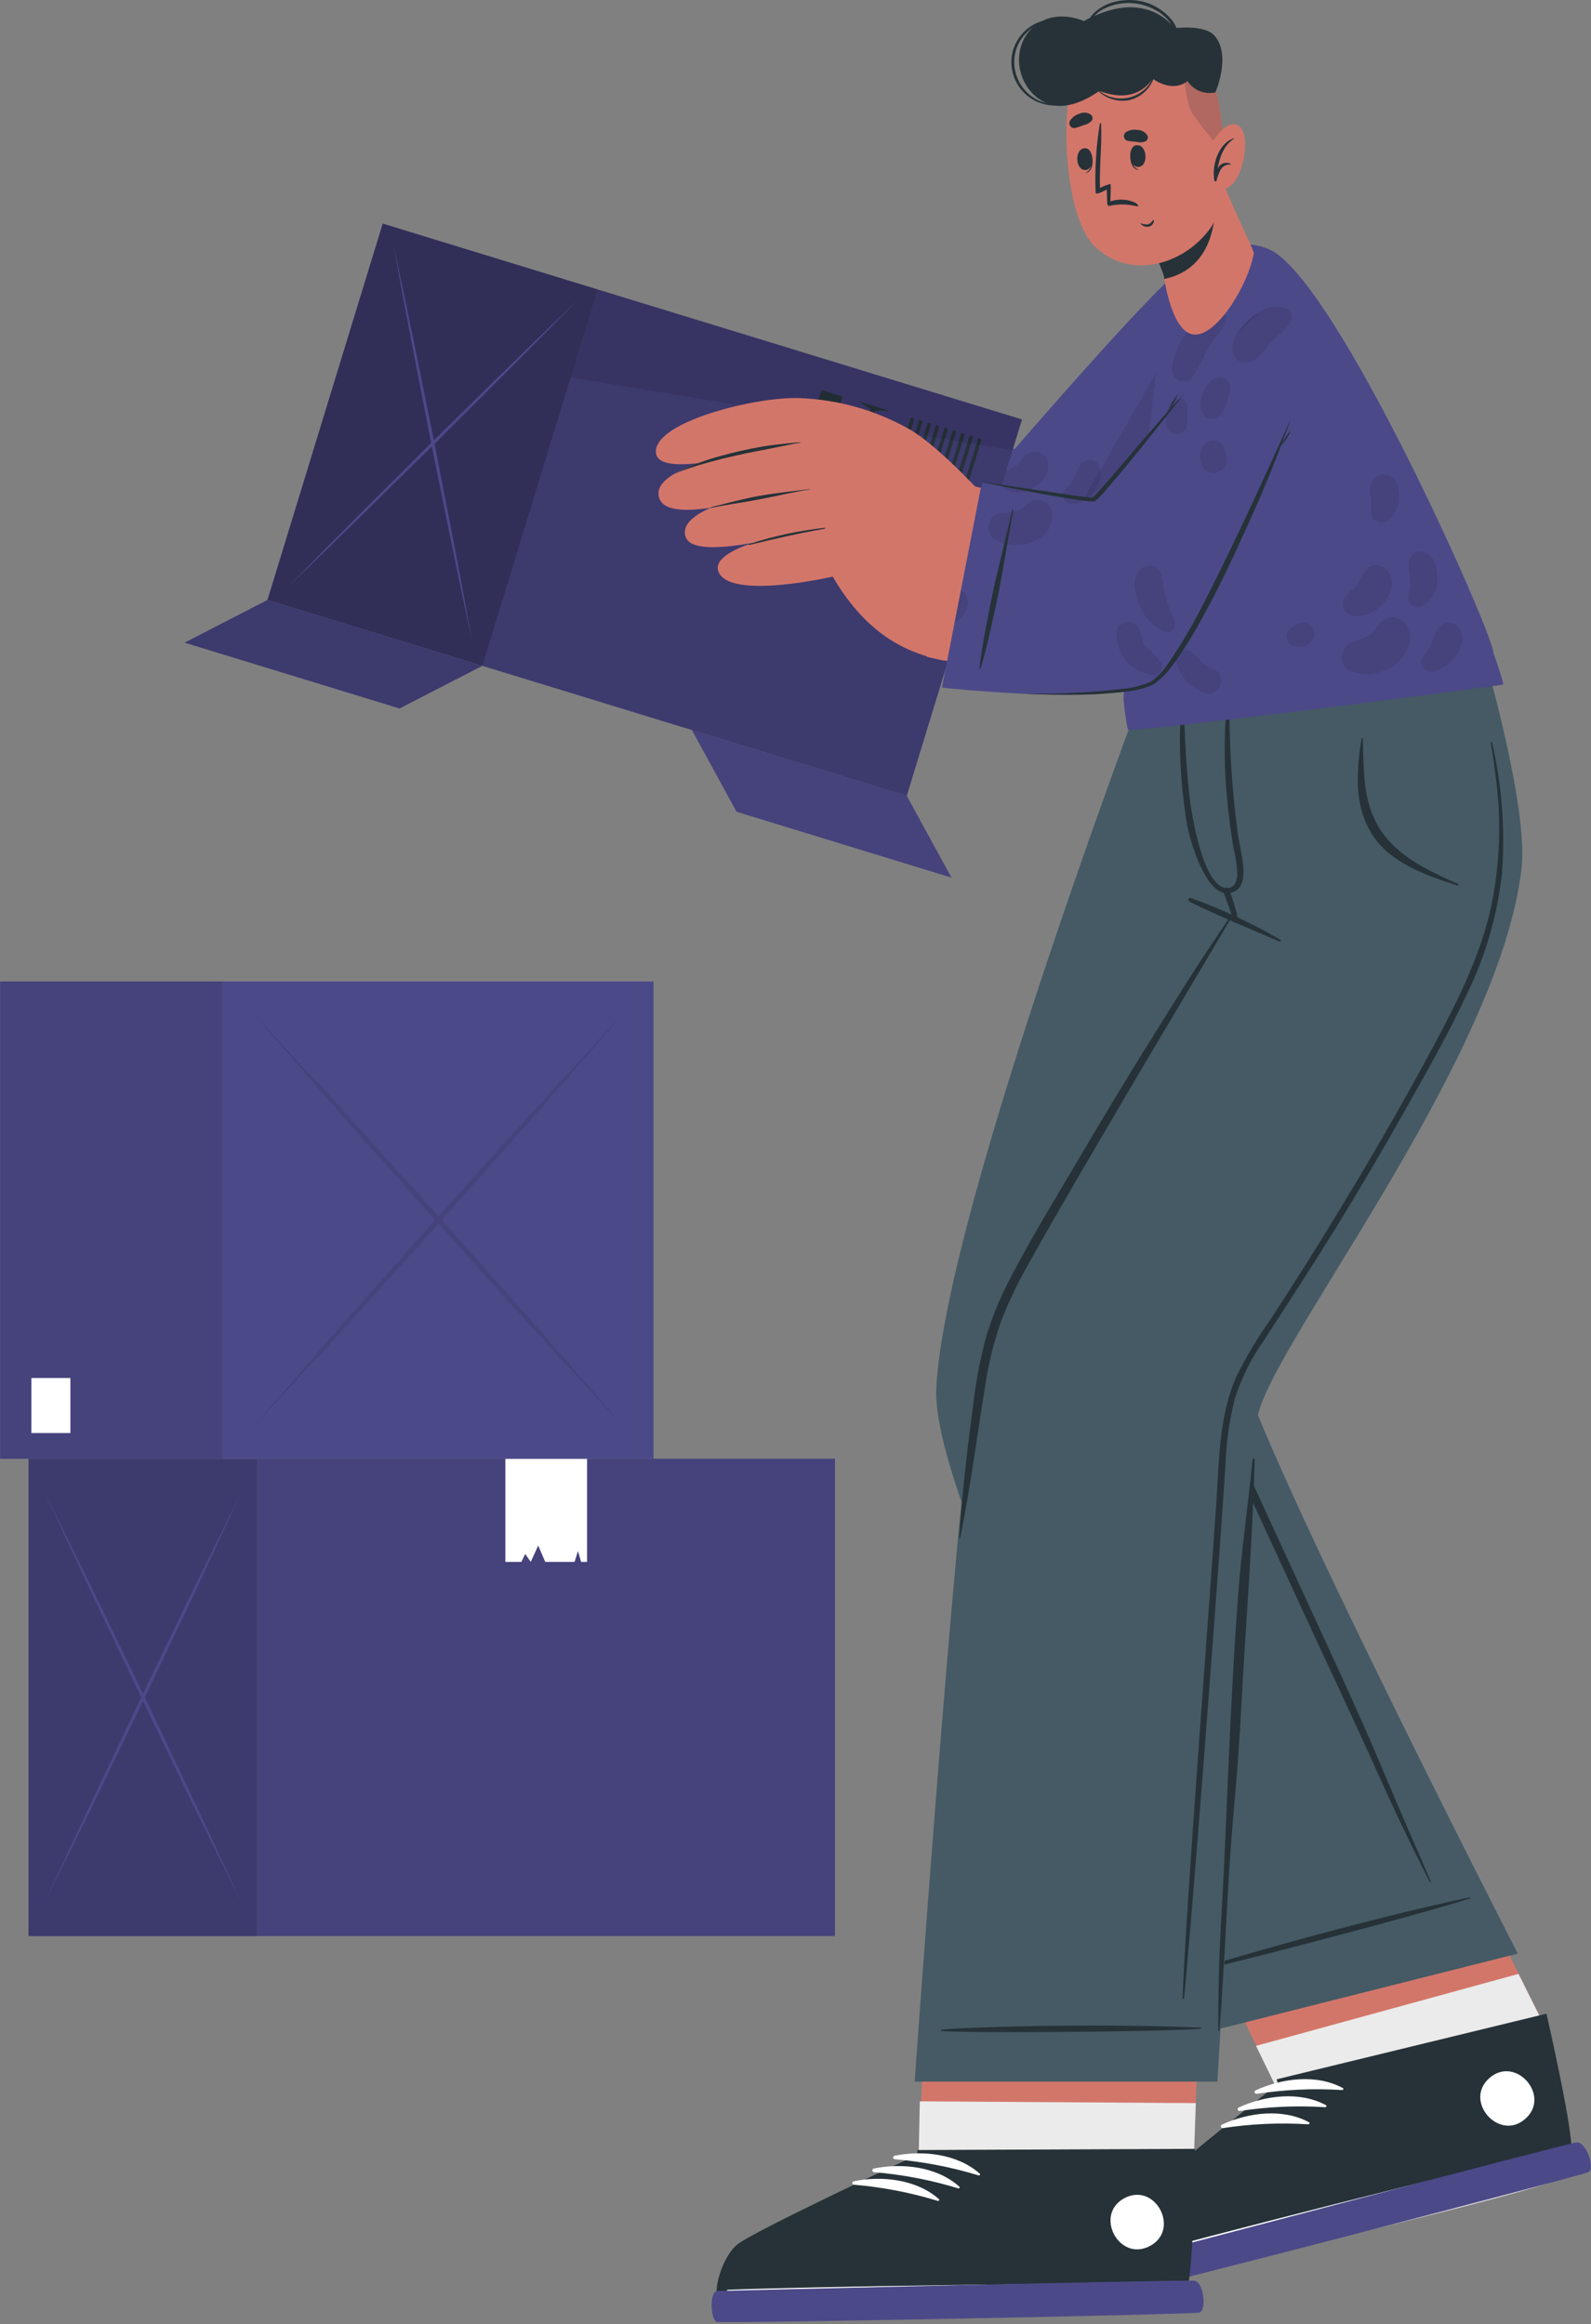 <svg width="291" height="425" viewBox="0 0 291 425" fill="none" xmlns="http://www.w3.org/2000/svg">
<rect x="0" y="0" width="291" height="425" fill="#808080" stroke="none"/>
<path d="M47.083 266.749H152.723V354.033H47.083V266.749Z" fill="#4C4989"/>
<path opacity="0.1" d="M47.083 266.749H152.723V354.033H47.083V266.749Z" fill="black"/>
<path d="M5.22 266.76H47.082V354.044H5.22V266.76Z" fill="#4C4989"/>
<path opacity="0.2" d="M5.22 266.76H47.082V354.044H5.22V266.76Z" fill="black"/>
<path d="M8.117 348.023C11.212 341.82 14.282 335.595 17.327 329.35L26.409 310.57L35.375 291.717C38.343 285.421 41.285 279.105 44.203 272.768C41.094 278.978 38.021 285.202 34.983 291.441L25.911 310.22L16.945 329.074C13.964 335.369 11.021 341.686 8.117 348.023Z" fill="#4C4989"/>
<path d="M8.117 272.768C11.028 279.126 13.971 285.443 16.945 291.717L25.911 310.57L34.983 329.35C38.028 335.588 41.102 341.813 44.203 348.023C41.285 341.664 38.343 335.348 35.375 329.074L26.409 310.22L17.327 291.452C14.282 285.199 11.212 278.971 8.117 272.768Z" fill="#4C4989"/>
<path d="M92.432 285.613H94.096H95.357L96.067 284.162L97.074 285.613L98.441 282.625L99.723 285.613H103.411H105.096L105.711 283.621L106.283 285.613H107.375V266.76H92.432V285.613Z" fill="white"/>
<path d="M40.715 179.475H119.531V266.748H40.715V179.475Z" fill="#4C4989"/>
<path d="M0.019 179.475H40.715V266.759H0.019V179.475Z" fill="#4C4989"/>
<path opacity="0.1" d="M0.019 179.475H40.715V266.759H0.019V179.475Z" fill="black"/>
<g opacity="0.1">
<path d="M46.49 260.738C52.277 254.528 58.014 248.304 63.701 242.065L80.69 223.243L97.424 204.389C102.977 198.094 108.474 191.778 113.914 185.44C108.121 191.651 102.384 197.879 96.703 204.124L79.746 222.893L63.012 241.747C57.438 248.07 51.931 254.401 46.49 260.738Z" fill="black"/>
<path d="M46.491 185.483C51.938 191.842 57.435 198.158 62.981 204.432L79.715 223.244L96.672 242.023C102.324 248.262 108.061 254.486 113.883 260.697C108.436 254.338 102.939 248.021 97.392 241.748L80.69 222.936L63.734 204.167C58.032 197.915 52.284 191.687 46.491 185.483Z" fill="black"/>
</g>
<path d="M5.743 251.985H12.875V262.053H5.743V251.985Z" fill="white"/>
<path d="M260.138 325.657C260.138 325.657 283.293 372.02 283.303 372.02C285.215 381.588 286.714 390.026 287.094 394.457C287.099 394.482 287.099 394.508 287.094 394.533C287.294 395.56 287.253 396.62 286.974 397.628C286.98 397.653 286.98 397.679 286.974 397.704C284.509 400.202 208.422 417.72 205.522 417.437C202.623 417.155 203.242 408.977 205.653 405.947C208.064 402.917 234.204 383.141 234.204 383.141L211.571 336.702L260.138 325.657Z" fill="#D3766A"/>
<path d="M206.674 417.481C209.53 417.763 284.477 400.235 286.931 397.748C286.935 397.722 286.935 397.697 286.931 397.672C287.216 396.664 287.26 395.604 287.062 394.576C287.071 394.552 287.071 394.525 287.062 394.5C286.693 390.069 285.183 381.631 283.282 372.052L277.744 360.953L229.73 374.116L234.161 383.217C234.161 383.217 209.183 402.95 206.761 406.023C204.339 409.097 203.807 417.209 206.674 417.481Z" fill="#EBEBEB"/>
<path d="M205.631 416.264C208.531 416.482 284.802 397.042 287.235 394.457C288.169 393.49 285.986 382.207 282.956 368.653L282.858 368.229L233.509 380.23L233.737 381.055C233.737 381.055 207.879 401.56 205.501 404.687C203.122 407.815 202.742 416.058 205.631 416.264Z" fill="#263238"/>
<path d="M205.751 413.082C218.522 409.498 270.391 396.205 283.293 393.62C283.402 393.62 283.423 393.674 283.293 393.707C270.706 397.541 218.729 410.41 205.772 413.255C205.523 413.353 205.479 413.158 205.751 413.082Z" fill="white"/>
<path d="M229.643 382.26C234.465 380.023 240.851 379.219 245.629 381.847C245.814 381.945 245.629 382.206 245.499 382.195C240.265 381.867 235.011 382.1 229.827 382.89C229.751 382.895 229.676 382.873 229.614 382.829C229.551 382.786 229.506 382.722 229.484 382.649C229.463 382.575 229.467 382.497 229.495 382.427C229.524 382.356 229.576 382.297 229.643 382.26Z" fill="white"/>
<path d="M226.561 385.388C231.372 383.161 237.758 382.358 242.547 384.975C242.732 385.073 242.547 385.334 242.406 385.334C237.173 385 231.918 385.233 226.735 386.029C226.656 386.036 226.576 386.016 226.511 385.971C226.445 385.925 226.398 385.858 226.377 385.782C226.356 385.705 226.363 385.623 226.397 385.551C226.431 385.479 226.489 385.421 226.561 385.388Z" fill="white"/>
<path d="M223.463 388.528C228.285 386.29 234.671 385.487 239.45 388.104C239.634 388.213 239.45 388.473 239.309 388.462C234.079 388.135 228.828 388.368 223.648 389.158C223.572 389.162 223.497 389.141 223.434 389.097C223.372 389.053 223.326 388.989 223.305 388.916C223.283 388.843 223.287 388.765 223.316 388.694C223.345 388.624 223.397 388.565 223.463 388.528Z" fill="white"/>
<path d="M203.774 413.832C202.547 414.701 204.013 419.208 205.088 419.327C206.163 419.447 289.234 397.878 290.548 397.194C291.862 396.51 290.059 391.579 288.376 391.764C286.692 391.948 203.774 413.832 203.774 413.832Z" fill="#4C4989"/>
<path d="M272.443 379.979C277.265 375.809 283.76 383.302 278.959 387.484C274.159 391.665 267.61 384.16 272.443 379.979Z" fill="white"/>
<path d="M277.602 357.249L221.954 371.28C221.954 371.28 170.085 277.676 171.247 253.881C172.843 221.061 211.376 120.147 211.376 120.147H257.51C257.51 120.147 226.895 229.239 226.471 247.593C226.287 257.193 277.602 357.249 277.602 357.249Z" fill="#455A64"/>
<path d="M219.578 359.986C222.543 358.803 249.031 351.157 268.796 346.954C268.818 346.961 268.837 346.975 268.85 346.994C268.864 347.012 268.871 347.034 268.871 347.057C268.871 347.08 268.864 347.102 268.85 347.121C268.837 347.139 268.818 347.153 268.796 347.16C262.573 349.332 223.303 359.682 219.621 360.193C219.534 360.225 219.447 360.073 219.578 359.986Z" fill="#263238"/>
<path d="M222.65 224.157C226.32 208.757 230.252 193.401 234.379 178.142C238.506 162.883 242.926 147.483 247.78 132.344C248.367 130.487 248.986 128.652 249.583 126.805C249.6 126.746 249.64 126.697 249.694 126.667C249.748 126.638 249.812 126.631 249.871 126.648C249.93 126.665 249.98 126.705 250.009 126.759C250.039 126.813 250.046 126.877 250.028 126.936C245.684 142.021 241.34 157.073 237.224 172.212C233.108 187.351 229.188 202.534 225.495 217.825C224.572 221.605 223.67 225.373 222.791 229.163C221.768 233.048 220.978 236.99 220.423 240.969C219.967 244.77 220.228 248.623 221.194 252.328C222.242 255.969 223.612 259.509 225.289 262.906C231.942 277.35 238.592 291.798 245.239 306.25C251.885 320.737 252.961 324.039 259.357 338.646C260.15 340.459 260.943 342.273 261.703 344.076C261.703 344.195 261.584 344.304 261.519 344.174C254.242 329.86 253.124 326.417 246.314 311.843C239.505 297.268 232.739 282.52 225.984 267.848C222.943 261.223 219.37 254.468 218.914 247.061C218.458 239.329 220.89 231.574 222.65 224.157Z" fill="#263238"/>
<path d="M220.129 343.989L218.348 395.032C218.055 404.806 217.631 413.353 216.99 417.751C216.996 417.777 216.996 417.802 216.99 417.828C216.954 418.871 216.679 419.893 216.187 420.814L216.121 420.879C213.157 422.758 135.082 422.715 132.356 421.792C129.63 420.868 132.041 413.049 135.071 410.627C138.101 408.205 168.011 394.858 168.011 394.858L170.28 343.869L220.129 343.989Z" fill="#D3766A"/>
<path d="M218.719 384.585C218.719 384.585 218.35 395.032 218.35 395.065C218.056 404.839 217.633 413.386 216.992 417.784C216.997 417.81 216.997 417.835 216.992 417.86C216.844 418.884 216.574 419.887 216.188 420.847L216.123 420.912C213.158 422.791 135.084 422.748 132.358 421.824C129.632 420.901 132.043 413.082 135.073 410.66C138.103 408.238 168.012 394.891 168.012 394.891L168.24 384.259L218.719 384.585Z" fill="#EBEBEB"/>
<path d="M132.314 421.737C135.073 422.617 213.766 421.4 216.742 419.445C217.828 418.718 218.371 407.249 218.566 393.381V392.946L167.784 393.164V394.032C167.784 394.032 137.864 407.966 134.834 410.453C131.804 412.94 129.545 420.89 132.314 421.737Z" fill="#263238"/>
<path d="M133.149 418.718C146.409 418.186 199.95 417.296 213.102 417.784C213.211 417.784 213.211 417.86 213.102 417.86C199.972 418.675 146.42 419.142 133.149 418.946C132.877 418.881 132.867 418.718 133.149 418.718Z" fill="white"/>
<path d="M163.55 394.229C168.752 393.143 175.159 393.87 179.199 397.487C179.362 397.628 179.199 397.845 178.982 397.802C173.968 396.272 168.806 395.278 163.582 394.837C163.519 394.817 163.464 394.778 163.424 394.726C163.383 394.673 163.36 394.61 163.356 394.544C163.353 394.478 163.369 394.413 163.404 394.356C163.439 394.3 163.489 394.256 163.55 394.229Z" fill="white"/>
<path d="M159.811 396.553C165.024 395.467 171.421 396.205 175.461 399.865C175.624 400.007 175.461 400.224 175.255 400.169C170.238 398.637 165.071 397.647 159.844 397.215C159.765 397.206 159.693 397.168 159.639 397.11C159.585 397.052 159.553 396.977 159.549 396.898C159.545 396.819 159.569 396.741 159.617 396.678C159.665 396.615 159.734 396.57 159.811 396.553Z" fill="white"/>
<path d="M156.086 398.888C161.288 397.802 167.685 398.53 171.735 402.146C171.887 402.287 171.735 402.504 171.518 402.461C166.504 400.932 161.342 399.938 156.118 399.496C156.055 399.476 156 399.437 155.96 399.385C155.919 399.333 155.896 399.269 155.892 399.203C155.889 399.137 155.905 399.072 155.94 399.016C155.975 398.959 156.025 398.915 156.086 398.888Z" fill="white"/>
<path d="M131.066 418.936C129.665 419.501 130.046 424.225 131.066 424.584C132.087 424.942 217.948 423.237 219.349 422.889C220.75 422.542 220.186 417.318 218.481 417.068C216.776 416.819 131.066 418.936 131.066 418.936Z" fill="#4C4989"/>
<path d="M205.709 401.94C211.367 398.997 215.95 407.793 210.281 410.737C204.612 413.68 200.04 404.883 205.709 401.94Z" fill="white"/>
<path d="M211.953 120.061C212.16 121.006 223.661 166.478 225.094 167.325C226.723 168.291 183.304 226.709 178.156 255.391C174.898 273.734 167.296 380.653 167.296 380.653H222.662C222.662 380.653 228.092 289.85 229.894 259.93C230.6 248.321 274.15 194.649 278.288 158.865C279.591 147.592 271.489 120.018 271.489 120.018L211.953 120.061Z" fill="#455A64"/>
<path d="M224.061 337.451C224.713 322.41 225.31 307.336 226.407 292.316C227.026 283.802 228.242 275.559 229.089 267.077C229.089 266.632 229.491 266.523 229.48 266.979C229.089 282.086 227.84 297.029 227.037 312.125C226.233 327.221 225.462 330.74 224.604 345.792C224.126 354.306 223.703 362.821 223.04 371.324C223.033 371.346 223.019 371.365 223.001 371.379C222.982 371.392 222.96 371.399 222.937 371.399C222.914 371.399 222.892 371.392 222.873 371.379C222.855 371.365 222.841 371.346 222.834 371.324C222.801 356.207 223.398 352.547 224.061 337.451Z" fill="#263238"/>
<path d="M178.102 256.108C178.576 252.135 179.345 248.204 180.404 244.346C181.545 240.607 183.047 236.988 184.89 233.54C188.658 226.307 192.948 219.313 197.086 212.287C201.224 205.26 205.535 198.081 209.901 191.066C212.355 187.127 214.821 183.192 217.297 179.261C219.816 175.297 222.477 171.409 225.073 167.499C225.093 167.466 225.125 167.442 225.163 167.433C225.201 167.424 225.24 167.43 225.274 167.45C225.307 167.47 225.33 167.503 225.34 167.54C225.349 167.578 225.343 167.618 225.322 167.651C221.087 174.754 216.895 181.867 212.659 188.97C208.424 196.072 204.254 203.197 200.083 210.321C195.913 217.445 191.862 224.352 187.931 231.477C185.995 234.859 184.328 238.389 182.946 242.033C181.66 245.809 180.726 249.695 180.155 253.642C178.678 262.841 177.472 272.105 175.626 281.217C175.619 281.238 175.605 281.257 175.586 281.271C175.568 281.284 175.546 281.291 175.523 281.291C175.5 281.291 175.478 281.284 175.459 281.271C175.44 281.257 175.427 281.238 175.42 281.217C175.995 272.833 176.994 264.438 178.102 256.108Z" fill="#263238"/>
<path d="M172.17 371.162C175.33 370.749 199.451 369.913 219.629 370.781C219.759 370.781 219.748 370.977 219.629 370.988C213.058 371.563 175.906 371.824 172.202 371.39C172.104 371.379 172.061 371.183 172.17 371.162Z" fill="#263238"/>
<path d="M217.87 164.22C223.511 166.275 228.962 168.819 234.161 171.822C234.205 171.842 234.24 171.879 234.258 171.925C234.275 171.971 234.273 172.022 234.253 172.066C234.233 172.111 234.196 172.146 234.15 172.163C234.104 172.18 234.053 172.179 234.009 172.158C228.514 169.791 222.899 167.532 217.534 164.871C217.447 164.827 217.382 164.749 217.353 164.657C217.323 164.564 217.332 164.464 217.376 164.377C217.421 164.291 217.498 164.226 217.591 164.196C217.683 164.166 217.784 164.175 217.87 164.22Z" fill="#263238"/>
<path d="M216.208 126.578C216.208 126.393 216.556 126.35 216.556 126.578C216.555 132.715 216.863 138.848 217.479 144.954C217.74 147.788 220.02 163.416 224.929 162.33C225.755 162.135 226.167 161.331 226.298 160.082C226.284 158.461 226.065 156.848 225.646 155.282C225.103 152.024 224.668 148.766 224.386 145.41C223.81 139.244 223.876 133.035 224.582 126.882C224.591 126.847 224.611 126.817 224.64 126.795C224.668 126.773 224.703 126.761 224.739 126.761C224.775 126.761 224.81 126.773 224.838 126.795C224.867 126.817 224.887 126.847 224.897 126.882C224.754 135.429 225.255 143.975 226.395 152.447C227.014 156.52 229.067 162.656 224.799 163.307C220.531 163.959 217.653 153.674 217.131 150.862C215.773 142.841 215.463 134.678 216.208 126.578Z" fill="#263238"/>
<path d="M224.801 162.666C225.236 163.726 225.599 164.815 225.887 165.924C226.2 166.776 226.354 167.678 226.343 168.585C226.338 168.622 226.322 168.657 226.296 168.684C226.271 168.712 226.238 168.731 226.201 168.739C226.165 168.747 226.126 168.744 226.092 168.73C226.057 168.716 226.027 168.692 226.007 168.661C225.493 167.861 225.109 166.985 224.866 166.065C224.486 165.055 224.095 164.067 223.78 163.046C223.73 162.911 223.735 162.761 223.795 162.63C223.855 162.498 223.965 162.396 224.101 162.346C224.236 162.295 224.386 162.301 224.517 162.361C224.649 162.421 224.751 162.531 224.801 162.666Z" fill="#263238"/>
<path d="M222.485 274.527C223.006 266.794 222.974 258.638 226.264 251.471C228.012 247.978 230.024 244.623 232.281 241.436C234.526 238.004 236.741 234.554 238.928 231.086C247.616 217.217 256 203.066 263.635 188.568C267.316 181.585 270.705 174.374 272.551 166.663C274.351 158.549 274.693 150.179 273.561 141.945C273.3 139.892 273.018 137.851 272.681 135.809C272.68 135.781 272.689 135.754 272.705 135.732C272.722 135.71 272.746 135.694 272.773 135.688C272.8 135.681 272.828 135.685 272.853 135.697C272.878 135.709 272.898 135.729 272.909 135.754C274.696 143.585 275.307 151.637 274.723 159.647C273.887 167.305 271.73 174.761 268.348 181.683C264.981 188.97 260.974 195.985 257.021 202.969C252.945 210.209 248.749 217.344 244.434 224.374C240.09 231.39 235.615 238.264 231.13 245.172C228.842 248.429 227.059 252.014 225.841 255.804C224.853 259.759 224.286 263.807 224.147 267.88C223.061 284.974 218.717 341.806 217.174 358.813C216.99 360.985 216.794 363.157 216.588 365.33C216.594 365.352 216.595 365.376 216.591 365.399C216.586 365.422 216.576 365.443 216.562 365.462C216.548 365.481 216.53 365.496 216.509 365.506C216.488 365.516 216.465 365.522 216.441 365.522C216.418 365.522 216.395 365.516 216.374 365.506C216.353 365.496 216.335 365.481 216.32 365.462C216.306 365.443 216.297 365.422 216.292 365.399C216.288 365.376 216.289 365.352 216.295 365.33C216.946 348.257 221.366 291.567 222.485 274.527Z" fill="#263238"/>
<path d="M249.062 135.048C249.062 134.928 249.258 134.972 249.258 135.048C249.42 139.794 249.258 144.703 251.115 149.166C252.787 153.282 256.154 156.171 259.922 158.332C262.114 159.562 264.373 160.668 266.688 161.645C266.851 161.721 266.786 161.981 266.601 161.927C262.257 160.537 257.772 159.027 254.134 156.117C250.246 152.989 248.541 148.46 248.356 143.573C248.29 140.714 248.526 137.857 249.062 135.048Z" fill="#263238"/>
<path d="M224.963 57.691C218.751 76.761 201.972 109.244 195.977 113.165C190.666 116.629 165.677 112.763 154.708 110.124C150.625 109.136 159.812 78.01 164.167 79.151C169.391 80.519 184.954 84.027 186.083 83.158C187.213 82.289 202.906 62.958 214.027 51.577C224.149 41.27 227.309 50.48 224.963 57.691Z" fill="#D3766A"/>
<path d="M157.109 110.364C155.013 110.103 137.278 109.278 129.144 104.858C124.8 102.501 113.711 94.703 114.819 91.901C115.829 89.349 119.391 90.739 119.391 90.739C119.391 90.739 114.493 87.188 115.927 83.648C117.36 80.107 123.279 82.768 123.279 82.768C123.279 82.768 118.511 78.75 120.195 75.329C121.878 71.908 127.373 75.568 127.373 75.568C127.373 75.568 122.845 72.103 125.419 69.866C128.525 67.173 136.159 74.514 141.318 76.23C142.491 76.621 165.602 82.464 165.602 82.464L157.109 110.364Z" fill="#D3766A"/>
<path d="M127.569 75.469C133.195 80.845 136.594 82.224 144.109 83.745C144.25 83.745 144.239 84.005 144.109 83.984C136.616 83.169 132.109 82.05 127.319 75.73C127.058 75.415 127.308 75.209 127.569 75.469Z" fill="#263238"/>
<path d="M123.462 82.637C129.794 87.719 133.465 89.24 141.219 91.412C141.328 91.412 141.284 91.64 141.165 91.618C133.389 90.119 128.914 88.903 123.256 82.995C122.996 82.734 123.169 82.409 123.462 82.637Z" fill="#263238"/>
<path d="M119.769 90.825C126.285 95.3 130.206 97.157 138.003 98.297C138.041 98.297 138.077 98.312 138.103 98.339C138.13 98.365 138.145 98.401 138.145 98.438C138.145 98.476 138.13 98.512 138.103 98.538C138.077 98.565 138.041 98.58 138.003 98.58C129.934 98.189 124.971 95.919 119.682 91.043C119.291 90.739 119.367 90.554 119.769 90.825Z" fill="#263238"/>
<path d="M171.66 83.462C171.66 83.462 165.198 76.153 161.658 73.568C158.117 70.983 141.349 66.205 140.111 69.767C138.515 74.372 147.648 79.031 152.416 80.725C152.416 80.725 148.712 91.368 154.588 96.125C160.463 100.881 171.66 83.462 171.66 83.462Z" fill="#D3766A"/>
<path d="M140.077 71.19C141.652 76.436 148.059 78.26 152.566 80.248C152.633 80.277 152.692 80.321 152.739 80.376C152.785 80.432 152.818 80.498 152.835 80.568C152.852 80.639 152.852 80.712 152.836 80.783C152.819 80.854 152.786 80.92 152.74 80.975C151.48 85.537 151.046 92.335 154.239 96.18C154.326 96.288 154.184 96.441 154.076 96.343C150.09 92.694 149.981 85.971 151.676 81.062C147.017 79.097 140.674 76.979 140.033 71.212C140.023 71.19 140.066 71.19 140.077 71.19Z" fill="#263238"/>
<path d="M157.12 115.717L165.308 78.423L185.574 82.105C193.567 72.95 209.542 54.65 215.982 49.155C223.584 42.704 228.558 47.547 225.756 57.322C219.425 79.661 200.908 112.459 196.065 115.554C189.038 120.061 157.12 115.717 157.12 115.717Z" fill="#4C4989"/>
<path opacity="0.1" d="M186.049 93.454C185.046 93.672 184.024 93.792 182.997 93.812C180.825 94.105 179.869 97.309 181.846 98.525C182.884 99.165 184.057 99.552 185.272 99.656C186.487 99.759 187.709 99.577 188.84 99.123C191.012 98.276 192.847 96.169 192.38 93.693C192.3 93.231 192.101 92.798 191.803 92.436C191.505 92.074 191.119 91.796 190.682 91.627C190.244 91.459 189.771 91.407 189.307 91.475C188.844 91.544 188.406 91.732 188.036 92.02C187.434 92.577 186.767 93.058 186.049 93.454ZM191.653 84.581C192.435 88.273 186.722 91.445 183.801 89.479C183.565 89.3 183.373 89.071 183.238 88.808C183.104 88.546 183.03 88.256 183.022 87.96C183.015 87.665 183.074 87.372 183.196 87.103C183.318 86.834 183.498 86.595 183.725 86.405C184.583 85.71 185.299 85.602 186.06 84.972C186.325 84.764 186.56 84.519 186.755 84.244C187.186 83.65 187.737 83.154 188.373 82.789C188.704 82.647 189.062 82.583 189.422 82.6C189.781 82.618 190.132 82.716 190.448 82.889C190.764 83.061 191.036 83.303 191.245 83.596C191.453 83.889 191.593 84.226 191.653 84.581ZM200.765 84.776C201.937 86.308 201.058 88.61 200.026 90C199.562 90.692 198.922 91.249 198.172 91.614C197.422 91.978 196.589 92.137 195.758 92.074C195.455 92.032 195.171 91.903 194.94 91.702C194.709 91.501 194.541 91.239 194.456 90.945C194.371 90.651 194.373 90.339 194.461 90.046C194.549 89.753 194.721 89.492 194.954 89.294C195.607 88.797 196.129 88.149 196.475 87.404C196.985 86.253 197.322 84.766 198.647 84.266C199.009 84.117 199.408 84.086 199.788 84.178C200.169 84.27 200.51 84.479 200.765 84.776ZM176.709 108.93C178.24 112.025 173.581 115.543 170.758 114.935C169.813 114.729 168.9 113.491 169.737 112.6C170.41 111.884 171.214 111.319 171.844 110.559C172.615 109.635 173.038 108.452 174.244 107.985C174.697 107.795 175.207 107.787 175.666 107.963C176.125 108.139 176.498 108.485 176.709 108.93ZM220.454 70.973C220.721 70.465 221.091 70.017 221.54 69.659C220.932 71.216 220.291 72.776 219.618 74.34C219.582 73.162 219.871 71.997 220.454 70.973ZM214.405 67.715C214.618 65.032 215.666 62.484 217.402 60.428C218.706 58.744 220.965 56.084 223.354 56.659C223.608 56.739 223.829 56.898 223.986 57.113C224.142 57.328 224.225 57.588 224.223 57.854C224.375 59.689 222.268 61.655 221.356 63.121C220.27 64.967 219.412 67.009 218.239 68.844C217.993 69.222 217.633 69.51 217.211 69.665C216.788 69.82 216.327 69.835 215.896 69.707C215.464 69.579 215.086 69.314 214.817 68.953C214.549 68.592 214.404 68.154 214.405 67.704V67.715ZM215.111 79.39C214.687 79.368 214.28 79.21 213.952 78.941C213.624 78.671 213.39 78.303 213.286 77.891C213.118 77.048 213.174 76.175 213.449 75.361C213.612 74.585 213.988 73.87 214.535 73.297C214.731 73.116 214.971 72.988 215.231 72.927C215.491 72.867 215.763 72.874 216.019 72.95C216.275 73.025 216.507 73.166 216.693 73.358C216.878 73.551 217.01 73.788 217.077 74.046C217.164 74.681 217.164 75.324 217.077 75.958C217.077 76.229 217.077 76.501 217.077 76.783C217.082 77.192 217.038 77.601 216.946 77.999C216.829 78.396 216.588 78.745 216.257 78.993C215.926 79.242 215.524 79.377 215.111 79.379V79.39Z" fill="#030402"/>
<path d="M164.211 112.458C165.145 110.286 167.469 100.642 167.98 98.242C168.49 95.842 170.38 86.133 170.934 83.668C170.934 83.526 170.782 83.451 170.749 83.581C170.163 86.013 167.545 95.592 166.97 97.981C166.394 100.371 164.233 110.004 164.081 112.426C164.079 112.434 164.078 112.443 164.079 112.452C164.081 112.461 164.084 112.469 164.088 112.476C164.097 112.492 164.112 112.503 164.13 112.507C164.147 112.511 164.165 112.509 164.18 112.5C164.196 112.49 164.207 112.475 164.211 112.458Z" fill="#263238"/>
<path opacity="0.1" d="M183.031 117.586C188.732 117.586 193.739 117.043 196.063 115.555C200.939 112.405 219.456 79.716 225.831 57.333C227.438 51.729 226.472 47.732 223.93 46.57L183.031 117.586Z" fill="black"/>
<path d="M274.93 125.177C274.789 125.383 207.021 134.072 206.294 133.442C205.91 131.555 205.638 129.648 205.479 127.729C205.479 127.729 211.691 53.945 214.906 49.611C217.719 45.832 226.255 43.095 232.065 45.56C244.261 50.73 273.464 116.652 273.149 119.41C273.171 119.378 275.104 124.916 274.93 125.177Z" fill="#4C4989"/>
<path opacity="0.1" d="M250.494 116.195C249.449 116.703 248.358 117.11 247.236 117.412C244.977 118.313 244.771 122.081 247.236 122.842C248.547 123.257 249.936 123.361 251.294 123.144C252.652 122.927 253.94 122.396 255.056 121.593C257.228 120.072 258.629 117.249 257.456 114.729C257.241 114.25 256.906 113.834 256.483 113.521C256.061 113.209 255.565 113.01 255.043 112.945C254.522 112.879 253.992 112.949 253.506 113.147C253.019 113.346 252.592 113.666 252.265 114.077C251.656 114.783 251.287 115.717 250.494 116.195ZM254.209 104.977C256.066 108.81 250.69 113.817 246.965 112.459C246.653 112.335 246.374 112.139 246.15 111.888C245.927 111.637 245.764 111.338 245.676 111.014C245.587 110.69 245.575 110.349 245.641 110.02C245.706 109.69 245.847 109.38 246.053 109.114C246.791 108.126 247.551 107.811 248.225 106.942C248.457 106.642 248.644 106.309 248.778 105.954C249.1 105.196 249.568 104.509 250.158 103.934C251.45 102.685 253.524 103.565 254.209 104.977ZM260.486 100.893C262.517 101.653 263.038 104.39 262.886 106.323C262.855 107.262 262.575 108.176 262.075 108.972C261.575 109.768 260.873 110.416 260.041 110.852C259.726 110.992 259.378 111.039 259.038 110.985C258.698 110.932 258.381 110.781 258.125 110.552C257.869 110.322 257.685 110.023 257.595 109.691C257.505 109.359 257.513 109.007 257.619 108.68C257.964 107.812 258.083 106.87 257.966 105.943C257.782 104.553 257.228 102.924 258.151 101.675C258.408 101.315 258.772 101.045 259.191 100.905C259.611 100.765 260.064 100.76 260.486 100.893ZM238.222 113.817C238.736 113.773 239.248 113.927 239.652 114.248C240.056 114.569 240.321 115.033 240.394 115.544C240.45 116.092 240.312 116.643 240.005 117.101C239.698 117.559 239.24 117.896 238.711 118.052C237.97 118.297 237.171 118.297 236.43 118.052C236.051 117.902 235.739 117.621 235.551 117.26C235.333 116.91 235.244 116.495 235.301 116.087C235.361 115.706 235.536 115.352 235.801 115.073C236.067 114.794 236.411 114.602 236.789 114.523C236.857 114.433 236.937 114.352 237.028 114.284C237.372 114.016 237.787 113.854 238.222 113.817ZM254.871 87.611C256.696 89.479 255.957 93.725 253.872 95.159C253.603 95.363 253.286 95.493 252.952 95.537C252.617 95.58 252.277 95.536 251.966 95.407C251.654 95.279 251.381 95.071 251.174 94.805C250.968 94.538 250.834 94.222 250.788 93.888C250.756 93.458 250.756 93.026 250.788 92.596C250.788 92.129 250.853 91.836 250.788 91.51C250.625 90.581 250.592 89.635 250.69 88.697C250.774 88.252 250.983 87.841 251.292 87.51C251.602 87.18 251.998 86.944 252.437 86.83C252.875 86.716 253.336 86.729 253.767 86.868C254.198 87.006 254.581 87.264 254.871 87.611ZM266.654 114.631C269.163 117.607 265.025 122.711 261.778 122.809C260.692 122.809 259.356 121.723 260.03 120.528C260.573 119.573 261.3 118.726 261.778 117.737C262.365 116.521 262.506 115.098 263.7 114.273C264.146 113.945 264.7 113.8 265.248 113.867C265.797 113.933 266.3 114.207 266.654 114.631ZM206.738 113.686C207.147 113.748 207.529 113.929 207.834 114.208C208.14 114.486 208.356 114.849 208.454 115.25C208.802 116.456 208.845 117.531 209.747 118.508C210.722 119.276 211.598 120.162 212.353 121.147C212.479 121.393 212.539 121.668 212.527 121.944C212.515 122.22 212.432 122.488 212.285 122.723C212.139 122.957 211.934 123.149 211.691 123.28C211.447 123.412 211.174 123.478 210.898 123.472C209.001 123.239 207.265 122.291 206.043 120.822C206.261 118.758 206.478 116.336 206.728 113.643L206.738 113.686ZM212.169 104.727C212.777 106.204 212.668 107.876 213.179 109.418C213.626 110.832 214.16 112.218 214.775 113.567C215.231 114.544 214.319 116.087 213.135 115.565C211.21 114.826 209.635 113.387 208.726 111.536C207.9 109.831 206.988 106.964 207.781 105.15C208.574 103.337 211.267 102.544 212.19 104.683L212.169 104.727ZM218.359 119.529C219.261 120.695 220.416 121.642 221.736 122.299C222.051 122.396 222.341 122.56 222.588 122.778C222.835 122.996 223.032 123.265 223.167 123.565C223.302 123.866 223.372 124.191 223.372 124.521C223.371 124.85 223.301 125.176 223.165 125.476C223.029 125.776 222.831 126.044 222.584 126.262C222.337 126.48 222.047 126.642 221.732 126.739C221.417 126.836 221.085 126.865 220.758 126.824C220.431 126.783 220.117 126.673 219.836 126.502C218.712 126.02 217.708 125.298 216.893 124.386C216.079 123.474 215.475 122.394 215.123 121.224C214.612 119.345 217.153 118.117 218.381 119.486L218.359 119.529ZM228.285 66.314C227.678 66.442 227.045 66.331 226.519 66.003C225.993 65.675 225.614 65.156 225.461 64.555C224.853 62.22 226.938 59.82 228.589 58.364C230.24 56.909 232.564 55.584 234.877 56.333C235.185 56.433 235.463 56.61 235.683 56.847C235.904 57.084 236.06 57.374 236.137 57.688C236.214 58.002 236.21 58.331 236.124 58.644C236.039 58.956 235.875 59.241 235.648 59.472C234.638 60.732 233.237 61.644 232.162 62.882C231.087 64.12 230.197 65.956 228.307 66.271L228.285 66.314ZM219.955 75.534C219.043 74.22 219.749 72.276 220.401 71.027C220.748 70.338 221.287 69.765 221.954 69.377C222.402 69.09 222.946 68.991 223.467 69.103C223.987 69.215 224.443 69.528 224.734 69.974C225.03 70.591 225.077 71.299 224.864 71.951C224.773 72.291 224.65 72.622 224.495 72.939V73.037V73.123C224.301 74.16 223.861 75.136 223.213 75.969C222.989 76.195 222.716 76.365 222.414 76.468C222.113 76.571 221.792 76.602 221.477 76.56C221.161 76.518 220.86 76.404 220.596 76.226C220.332 76.048 220.113 75.811 219.955 75.534ZM214.351 67.758C214.564 65.076 215.612 62.527 217.349 60.471C218.652 58.788 220.911 56.127 223.3 56.703C223.554 56.782 223.776 56.941 223.932 57.156C224.089 57.371 224.172 57.631 224.169 57.897C224.321 59.733 222.214 61.698 221.302 63.164C220.216 65.011 219.358 67.052 218.185 68.888C217.929 69.244 217.568 69.511 217.152 69.65C216.735 69.789 216.286 69.794 215.867 69.662C215.449 69.531 215.082 69.272 214.82 68.92C214.557 68.568 214.412 68.143 214.406 67.704L214.351 67.758ZM222.551 86.351C222.154 86.438 221.743 86.438 221.345 86.351C220.743 86.166 220.235 85.758 219.923 85.211C219.631 84.628 219.486 83.983 219.499 83.332C219.519 82.715 219.686 82.112 219.988 81.573L220.346 81.127L220.824 80.78C221.123 80.626 221.453 80.541 221.789 80.532C222.125 80.523 222.459 80.59 222.766 80.727C223.073 80.865 223.345 81.07 223.561 81.328C223.778 81.585 223.934 81.888 224.017 82.213C224.198 82.846 224.325 83.493 224.397 84.147L224.299 84.744C224.223 85.044 224.074 85.32 223.865 85.547C223.537 85.927 223.095 86.19 222.605 86.297L222.551 86.351ZM215.057 79.433C214.633 79.411 214.227 79.254 213.898 78.984C213.57 78.714 213.337 78.347 213.233 77.934C213.064 77.091 213.12 76.219 213.396 75.404C213.558 74.628 213.934 73.914 214.482 73.341C214.678 73.159 214.918 73.032 215.178 72.971C215.438 72.91 215.709 72.918 215.965 72.993C216.221 73.069 216.454 73.21 216.639 73.402C216.824 73.594 216.957 73.831 217.023 74.09C217.11 74.724 217.11 75.367 217.023 76.001C217.023 76.273 217.023 76.544 217.023 76.827C217.029 77.236 216.985 77.644 216.893 78.043C216.771 78.423 216.534 78.756 216.215 78.995C215.896 79.234 215.51 79.369 215.112 79.379L215.057 79.433Z" fill="#030402"/>
<path d="M218.871 61.176C223.009 60.796 228.308 51.956 229.318 46.341C229.384 45.95 227.733 42.681 225.919 38.62C224.833 36.154 223.66 33.374 222.791 30.768L207.761 40.227C209.789 43.178 211.448 46.365 212.702 49.719C212.815 50.073 212.895 50.436 212.941 50.805C212.937 50.866 212.937 50.928 212.941 50.989C213.321 53.161 214.863 61.546 218.871 61.176Z" fill="#D3766A"/>
<path d="M212.939 50.827C212.935 50.889 212.935 50.95 212.939 51.012C213.518 50.899 214.088 50.742 214.644 50.545C224.049 47.157 222.387 34.819 221.725 31.409L217.978 33.777L207.715 40.293C209.742 43.242 211.398 46.43 212.646 49.785C212.775 50.123 212.873 50.472 212.939 50.827Z" fill="#263238"/>
<path d="M221.214 13.359C224.32 18.952 224.863 36.915 221.421 41.682C216.447 48.59 206.455 51.283 200.124 44.941C193.988 38.728 193.705 15.303 197.702 10.785C203.61 4.073 216.631 5.094 221.214 13.359Z" fill="#D3766A"/>
<path d="M206.794 27.879C206.794 27.879 206.892 27.879 206.892 27.988C206.892 29.226 207.109 30.637 208.238 31.007V31.083C206.859 30.931 206.598 29.052 206.794 27.879Z" fill="#263238"/>
<path d="M207.846 26.555C209.834 26.337 210.127 30.312 208.291 30.518C206.456 30.725 206.184 26.739 207.846 26.555Z" fill="#263238"/>
<path d="M199.671 28.304C199.671 28.304 199.585 28.369 199.585 28.423C199.726 29.65 199.671 31.084 198.596 31.573C198.596 31.573 198.596 31.66 198.596 31.649C199.954 31.345 199.997 29.444 199.671 28.304Z" fill="#263238"/>
<path d="M198.465 27.107C196.478 27.107 196.641 31.093 198.465 31.093C200.29 31.093 200.138 27.097 198.465 27.107Z" fill="#263238"/>
<path d="M206.241 25.75C206.795 25.87 207.327 25.881 207.87 25.946C208.433 26.093 209.028 26.051 209.564 25.826C209.721 25.723 209.838 25.572 209.899 25.395C209.96 25.218 209.961 25.026 209.901 24.849C209.723 24.525 209.462 24.254 209.146 24.063C208.829 23.872 208.468 23.769 208.098 23.763C207.348 23.619 206.571 23.766 205.926 24.176C205.792 24.276 205.689 24.413 205.629 24.57C205.569 24.727 205.555 24.898 205.588 25.062C205.621 25.227 205.7 25.379 205.815 25.5C205.931 25.622 206.079 25.709 206.241 25.75Z" fill="#263238"/>
<path d="M196.681 23.405C197.208 23.257 197.727 23.079 198.234 22.873C198.805 22.765 199.324 22.471 199.711 22.037C199.807 21.877 199.848 21.691 199.826 21.506C199.805 21.321 199.722 21.148 199.591 21.016C199.295 20.789 198.942 20.647 198.571 20.605C198.2 20.563 197.824 20.622 197.484 20.777C196.751 20.978 196.117 21.442 195.703 22.08C195.617 22.232 195.577 22.405 195.588 22.578C195.598 22.752 195.659 22.919 195.762 23.06C195.865 23.2 196.007 23.307 196.17 23.368C196.333 23.43 196.511 23.442 196.681 23.405Z" fill="#263238"/>
<path d="M207.694 37.675C206.095 37.293 204.428 37.293 202.829 37.675C202.688 37.675 202.547 37.393 202.514 37.263L202.427 34.656C202.09 34.852 200.396 35.742 200.396 35.264C200.22 31.028 200.478 26.785 201.167 22.601C201.175 22.577 201.19 22.556 201.211 22.541C201.231 22.526 201.256 22.518 201.281 22.518C201.307 22.518 201.332 22.526 201.352 22.541C201.373 22.556 201.388 22.577 201.395 22.601C201.569 26.522 201.07 30.432 201.189 34.374C201.788 34.042 202.432 33.797 203.1 33.646C203.242 33.646 203.1 36.416 203.1 36.828C204.595 36.313 206.232 36.403 207.662 37.078C208.227 37.437 208.455 37.914 207.694 37.675Z" fill="#263238"/>
<path d="M210.907 40.261C210.636 40.565 210.364 40.978 209.93 41.043C209.473 41.065 209.018 40.987 208.594 40.815C208.594 40.815 208.518 40.815 208.594 40.88C208.781 41.11 209.028 41.285 209.308 41.385C209.587 41.484 209.889 41.505 210.18 41.445C210.417 41.369 210.627 41.226 210.785 41.033C210.943 40.84 211.042 40.606 211.07 40.359C211.049 40.239 210.951 40.217 210.907 40.261Z" fill="#263238"/>
<path opacity="0.2" d="M215.969 7.657C216.132 10.448 216.794 19.104 218.141 20.863C219.488 22.623 222.333 26.717 223.777 27.38C223.582 21.613 222.691 16.128 221.203 13.261C219.984 10.964 218.178 9.031 215.969 7.657Z" fill="#263238"/>
<path d="M200.495 16.117C201.254 16.89 202.199 17.456 203.239 17.76C204.279 18.064 205.379 18.097 206.435 17.855C207.516 17.615 208.517 17.099 209.341 16.36C210.164 15.62 210.783 14.68 211.138 13.63C211.138 13.565 211.257 13.63 211.236 13.63C210.96 14.763 210.378 15.798 209.555 16.624C208.732 17.449 207.698 18.033 206.566 18.311C205.436 18.527 204.269 18.44 203.183 18.058C202.098 17.677 201.133 17.015 200.386 16.139C200.321 16.15 200.408 16.052 200.495 16.117Z" fill="#263238"/>
<path d="M205.946 0.023C207.615 -0.09 209.286 0.219 210.804 0.921C212.322 1.623 213.639 2.696 214.634 4.041C215.482 5.41 215.842 7.025 215.655 8.624H215.514C215.493 7.221 215.094 5.849 214.358 4.655C213.622 3.46 212.577 2.486 211.333 1.836C209.973 1.075 208.456 0.639 206.9 0.562C205.343 0.485 203.79 0.768 202.362 1.391C200.957 1.97 199.803 3.028 199.104 4.378C199.039 4.519 198.757 4.454 198.811 4.313C199.701 1.945 202.579 0.186 205.946 0.023Z" fill="#263238"/>
<path d="M185.205 9.493C185.677 7.654 186.785 6.042 188.333 4.942C190.505 3.389 193.046 3.411 195.587 3.498C195.663 3.498 195.652 3.607 195.587 3.596C193.426 3.37 191.247 3.774 189.31 4.758C187.734 5.704 186.533 7.166 185.911 8.896C185.319 10.67 185.387 12.598 186.104 14.326C186.82 16.054 188.136 17.465 189.81 18.301C190.784 18.758 191.841 19.012 192.917 19.046C193.993 19.079 195.064 18.892 196.065 18.496C196.141 18.496 196.206 18.572 196.13 18.616C194.776 19.214 193.282 19.421 191.816 19.215C190.35 19.009 188.971 18.396 187.834 17.447C186.698 16.499 185.849 15.251 185.385 13.845C184.92 12.44 184.858 10.932 185.205 9.493Z" fill="#263238"/>
<path d="M222.301 16.89C222.301 16.89 225.299 10.058 222.095 6.474C220.281 4.454 214.829 5.15 214.829 5.15C213.201 3.082 210.818 1.746 208.204 1.435C203.545 0.708 198.235 3.857 198.235 3.857C198.235 3.857 193.695 1.685 189.796 4.324C184.366 8.006 185.724 16.618 191.653 18.964C195.824 20.625 201.015 16.651 201.015 16.651C201.536 16.651 207.162 19.518 210.865 14.413C210.865 14.413 214.384 17.096 217.197 14.815C217.732 15.643 218.509 16.286 219.422 16.657C220.335 17.029 221.34 17.11 222.301 16.89Z" fill="#263238"/>
<path d="M220.533 28.238C220.533 28.238 223.378 21.863 226.191 22.807C229.004 23.752 227.635 32.419 224.855 34.113C224.516 34.349 224.133 34.514 223.73 34.599C223.326 34.684 222.909 34.687 222.504 34.608C222.099 34.529 221.714 34.37 221.371 34.139C221.029 33.908 220.736 33.612 220.511 33.266L220.533 28.238Z" fill="#D3766A"/>
<path d="M225.734 25.262V25.338C223.801 26.587 223.074 28.748 222.693 30.909C222.775 30.676 222.907 30.464 223.078 30.287C223.25 30.11 223.459 29.972 223.689 29.883C223.919 29.794 224.166 29.756 224.412 29.772C224.658 29.788 224.898 29.857 225.115 29.975C225.18 29.975 225.115 30.095 225.115 30.095C224.72 30.049 224.32 30.129 223.973 30.324C223.626 30.519 223.349 30.819 223.182 31.181C222.887 31.768 222.661 32.388 222.509 33.027C222.509 33.233 222.096 33.201 222.118 33.027C221.564 30.225 222.922 26.087 225.734 25.262Z" fill="#263238"/>
<path d="M70.001 40.891L186.926 76.705L165.844 145.531L48.92 109.716L70.001 40.891Z" fill="#4C4989"/>
<path opacity="0.2" d="M70.001 40.891L186.926 76.705L165.844 145.531L48.92 109.716L70.001 40.891Z" fill="black"/>
<path opacity="0.2" d="M70.007 40.891L109.301 52.927L88.219 121.752L48.926 109.717L70.007 40.891Z" fill="black"/>
<path d="M71.887 44.398C73.212 50.494 74.501 56.59 75.754 62.686L79.457 81.018L83.041 99.426C84.214 105.552 85.358 111.688 86.473 117.835C85.148 111.746 83.859 105.649 82.606 99.546L78.903 81.214L75.319 62.849C74.146 56.695 73.002 50.544 71.887 44.398Z" fill="#4C4989"/>
<path d="M52.587 107.409C56.931 102.949 61.315 98.507 65.739 94.083L78.988 80.877L92.325 67.769C96.784 63.425 101.266 59.08 105.77 54.736C101.425 59.203 97.041 63.645 92.618 68.062L79.368 81.268L66.032 94.376C61.565 98.764 57.083 103.108 52.587 107.409Z" fill="#4C4989"/>
<path d="M164.468 85.575L163.824 85.378L166.595 76.333L167.238 76.531L164.468 85.575Z" fill="#263238"/>
<path d="M165.995 86.034L165.352 85.837L168.122 76.792L168.766 76.99L165.995 86.034Z" fill="#263238"/>
<path d="M167.538 86.525L166.895 86.328L169.665 77.284L170.309 77.481L167.538 86.525Z" fill="#263238"/>
<path d="M169.066 86.969L168.422 86.772L171.191 77.728L171.835 77.924L169.066 86.969Z" fill="#263238"/>
<path d="M170.609 87.447L169.965 87.25L172.735 78.206L173.379 78.403L170.609 87.447Z" fill="#263238"/>
<path d="M172.144 87.907L171.5 87.71L174.27 78.665L174.914 78.863L172.144 87.907Z" fill="#263238"/>
<path d="M173.691 88.413L173.047 88.216L175.817 79.171L176.461 79.368L173.691 88.413Z" fill="#263238"/>
<path d="M175.226 88.871L174.582 88.674L177.354 79.63L177.998 79.827L175.226 88.871Z" fill="#263238"/>
<path d="M176.777 89.357L176.133 89.16L178.903 80.116L179.547 80.313L176.777 89.357Z" fill="#263238"/>
<path d="M160.082 75.088L162.754 75.153L156.965 73.361L159.224 74.817L158.203 78.14C156.368 77.825 155.13 79.356 154.196 82.397L159.985 84.222C160.919 81.192 160.756 79.226 159.061 78.455L160.082 75.088Z" fill="#263238"/>
<path d="M154.262 77.402L152.752 76.935L154.11 72.504L150.243 71.32L148.886 75.751L147.365 75.284L149.407 80.953L154.262 77.402Z" fill="#263238"/>
<path opacity="0.1" d="M186.918 76.707L185.191 82.354L104.369 69.018L109.3 52.934L186.918 76.707Z" fill="black"/>
<path d="M33.769 117.52L73.073 129.554L88.223 121.756L48.919 109.712L33.769 117.52Z" fill="#4C4989"/>
<path opacity="0.2" d="M33.769 117.52L73.073 129.554L88.223 121.756L48.919 109.712L33.769 117.52Z" fill="black"/>
<path d="M174.027 160.484L134.724 148.44L126.546 133.496L165.85 145.529L174.027 160.484Z" fill="#4C4989"/>
<path opacity="0.1" d="M174.027 160.484L134.724 148.44L126.546 133.496L165.85 145.529L174.027 160.484Z" fill="black"/>
<path d="M238.713 66.086C232.968 85.298 216.992 118.215 211.063 122.234C205.839 125.829 180.763 122.56 169.794 120.181C165.689 119.302 174.138 87.959 178.482 88.99C183.738 90.24 199.388 93.335 200.496 92.477C201.603 91.619 216.786 71.842 227.646 60.243C237.508 49.687 240.885 58.821 238.713 66.086Z" fill="#D3766A"/>
<path d="M180.742 91.542C180.742 91.542 172.434 82.181 166.548 78.608C160.334 75.051 153.35 73.058 146.196 72.797C138.474 72.493 119.588 77.076 119.968 82.746C120.305 87.882 139.365 82.213 139.365 82.213C139.365 82.213 118.98 84.787 120.522 90.902C122.064 97.016 143.817 89.164 143.817 89.164C143.817 89.164 122.933 92.27 125.474 98.341C127.429 102.913 147.532 96.918 147.532 96.918C147.532 96.918 129.59 99.72 131.404 104.52C133.402 109.809 152.31 105.443 152.31 105.443C158.946 116.825 166.776 119.562 172.564 120.789C174.009 121.039 180.742 91.542 180.742 91.542Z" fill="#D3766A"/>
<path d="M146.357 80.867C143.957 81.084 141.513 81.291 139.135 81.714C136.756 82.138 134.4 82.659 132.065 83.311C129.006 84.097 126.047 85.23 123.246 86.688C128.405 84.462 136.898 82.79 139.276 82.344C141.654 81.899 144.011 81.367 146.379 80.943C146.444 80.965 146.422 80.867 146.357 80.867Z" fill="#263238"/>
<path d="M148.061 89.436C145.009 89.838 141.947 90.131 138.906 90.674C135.865 91.217 133.052 91.999 130.065 92.748C129.837 92.802 129.946 92.911 130.174 92.857C133.193 92.227 136.017 91.879 139.036 91.293C142.055 90.706 145.053 89.99 148.083 89.501C148.126 89.501 148.115 89.425 148.061 89.436Z" fill="#263238"/>
<path d="M150.851 96.517C146.142 97.028 141.498 98.026 136.993 99.493C136.765 99.558 136.917 99.677 137.156 99.623C141.739 98.537 145.334 97.668 150.862 96.68C150.949 96.669 150.949 96.506 150.851 96.517Z" fill="#263238"/>
<path d="M172.28 125.741L179.578 88.251L199.92 91.444C207.696 82.104 223.226 63.425 229.568 57.777C237.008 51.142 242.101 55.877 239.549 65.705C233.706 88.175 215.982 121.364 211.182 124.622C204.296 129.292 172.28 125.741 172.28 125.741Z" fill="#4C4989"/>
<path opacity="0.1" d="M186.049 93.453C185.046 93.671 184.024 93.791 182.998 93.812C180.826 94.105 179.87 97.309 181.847 98.525C182.884 99.164 184.058 99.552 185.273 99.655C186.487 99.759 187.709 99.576 188.841 99.122C191.013 98.275 192.848 96.168 192.381 93.692C192.3 93.231 192.101 92.798 191.803 92.436C191.506 92.074 191.119 91.795 190.682 91.627C190.245 91.459 189.771 91.406 189.308 91.475C188.844 91.544 188.406 91.731 188.037 92.02C187.435 92.576 186.768 93.058 186.049 93.453ZM188.221 89.609C187.54 89.937 186.79 90.097 186.034 90.074C185.277 90.052 184.538 89.847 183.877 89.478C183.634 89.316 183.439 89.091 183.313 88.827L188.221 89.609ZM198.789 91.26C197.924 91.891 196.856 92.181 195.791 92.074C195.424 92.024 195.086 91.846 194.836 91.572C194.586 91.299 194.44 90.946 194.423 90.575L198.789 91.26ZM175.765 107.995C176.195 108.175 176.543 108.508 176.742 108.929C177.654 110.765 176.384 112.741 174.57 113.925L175.765 107.995ZM208.476 115.206C208.823 116.412 208.867 117.487 209.768 118.464C210.739 119.247 211.607 120.148 212.353 121.147C212.479 121.393 212.539 121.667 212.527 121.944C212.515 122.22 212.432 122.488 212.285 122.722C212.139 122.956 211.934 123.149 211.69 123.28C211.447 123.411 211.174 123.477 210.898 123.471C209.005 123.238 207.27 122.303 206.035 120.851C204.8 119.398 204.155 117.535 204.23 115.63C204.291 115.142 204.516 114.689 204.868 114.345C205.22 114.001 205.678 113.788 206.168 113.738C206.657 113.689 207.149 113.808 207.562 114.074C207.976 114.341 208.286 114.74 208.443 115.206H208.476ZM212.223 104.683C212.831 106.16 212.722 107.832 213.233 109.374C213.681 110.788 214.214 112.174 214.829 113.523C215.285 114.5 214.373 116.043 213.189 115.521C211.264 114.782 209.689 113.343 208.78 111.492C207.955 109.787 207.042 106.92 207.835 105.106C208.628 103.293 211.267 102.543 212.19 104.683H212.223ZM228.339 66.27C227.733 66.398 227.1 66.287 226.573 65.959C226.047 65.631 225.668 65.112 225.516 64.511C224.907 62.176 226.993 59.776 228.643 58.32C230.294 56.865 232.618 55.54 234.931 56.289C235.239 56.389 235.517 56.566 235.737 56.803C235.958 57.04 236.114 57.33 236.191 57.644C236.268 57.958 236.264 58.287 236.179 58.599C236.093 58.912 235.929 59.197 235.703 59.428C234.693 60.688 233.292 61.6 232.216 62.838C231.141 64.076 230.196 65.955 228.307 66.27H228.339ZM219.955 75.534C219.043 74.22 219.749 72.276 220.4 71.027C220.747 70.338 221.287 69.764 221.953 69.376C222.402 69.089 222.946 68.991 223.466 69.103C223.987 69.215 224.443 69.528 224.734 69.973C225.03 70.591 225.077 71.299 224.864 71.95C224.773 72.291 224.65 72.622 224.495 72.938V73.036V73.123C224.301 74.16 223.861 75.136 223.213 75.968C222.989 76.194 222.715 76.365 222.414 76.468C222.113 76.57 221.792 76.602 221.476 76.56C221.161 76.518 220.859 76.403 220.596 76.225C220.332 76.047 220.112 75.811 219.955 75.534ZM222.551 86.394C222.154 86.481 221.742 86.481 221.345 86.394C220.743 86.209 220.235 85.801 219.923 85.254C219.631 84.671 219.485 84.026 219.499 83.375C219.519 82.758 219.686 82.154 219.988 81.616L220.346 81.17L220.824 80.823C221.123 80.669 221.453 80.584 221.789 80.575C222.125 80.566 222.459 80.632 222.766 80.77C223.073 80.908 223.345 81.113 223.561 81.37C223.778 81.628 223.934 81.931 224.017 82.256C224.198 82.889 224.325 83.536 224.397 84.189L224.299 84.787C224.223 85.087 224.074 85.363 223.865 85.591C223.531 85.954 223.089 86.201 222.605 86.296L222.551 86.394ZM213.439 75.371L215.611 72.927C215.958 72.886 216.308 72.974 216.595 73.174C216.881 73.374 217.084 73.673 217.164 74.013C217.251 74.648 217.251 75.291 217.164 75.925C217.164 76.196 217.164 76.468 217.164 76.75C217.17 77.159 217.126 77.568 217.034 77.967C216.915 78.38 216.661 78.742 216.313 78.993C215.964 79.246 215.541 79.373 215.111 79.357C214.687 79.335 214.281 79.177 213.953 78.908C213.624 78.638 213.391 78.27 213.287 77.858C213.124 77.03 213.176 76.173 213.439 75.371Z" fill="#030402"/>
<path d="M179.297 122.298C180.176 120.072 182.24 110.406 182.729 107.984C183.217 105.563 184.836 95.832 185.324 93.345C185.324 93.214 185.172 93.127 185.14 93.269C184.618 95.712 182.218 105.345 181.708 107.756C181.197 110.167 179.253 119.833 179.166 122.266C179.162 122.283 179.165 122.301 179.174 122.316C179.183 122.332 179.198 122.343 179.215 122.347C179.233 122.351 179.251 122.349 179.266 122.34C179.281 122.33 179.292 122.315 179.297 122.298Z" fill="#263238"/>
<path d="M186.006 126.795C189.34 126.99 192.674 127.066 196.008 127.044C199.355 127.059 202.699 126.867 206.022 126.469C207.724 126.3 209.389 125.86 210.952 125.166C212.358 124.173 213.578 122.942 214.558 121.527C216.526 118.81 218.308 115.962 219.89 113.002C223.148 107.148 225.95 101.056 228.687 94.996C231.424 88.936 233.911 82.702 236.191 76.425C233.422 82.496 230.685 88.577 227.84 94.605C224.994 100.632 222.117 106.638 219.01 112.513C217.46 115.444 215.749 118.287 213.884 121.028C213.014 122.393 211.911 123.595 210.626 124.579C209.145 125.262 207.566 125.706 205.946 125.893C199.331 126.695 192.666 126.996 186.006 126.795Z" fill="#263238"/>
<path d="M234.075 81.725C234.522 81.274 234.925 80.784 235.281 80.259C235.649 79.739 235.932 79.163 236.117 78.554C235.954 78.823 235.776 79.085 235.585 79.336L235.053 80.107C234.695 80.626 234.369 81.167 234.075 81.725Z" fill="#263238"/>
<path d="M216.926 71.657C214.178 74.416 211.713 77.446 209.161 80.345C206.609 83.245 204.165 86.308 201.559 89.197L200.592 90.283C200.418 90.445 200.255 90.63 200.092 90.782C199.929 90.934 199.929 90.923 199.853 90.989C199.853 90.989 199.777 90.989 199.734 90.989C198.909 90.989 197.866 90.804 196.932 90.684L191.154 89.826C187.31 89.262 183.454 88.675 179.599 88.154L179.447 89.11L179.675 88.165H179.621C183.433 88.979 187.223 89.707 191.089 90.413C193.011 90.76 194.934 91.064 196.867 91.358C197.855 91.529 198.852 91.645 199.853 91.705C199.933 91.716 200.013 91.716 200.092 91.705C200.199 91.673 200.298 91.622 200.386 91.553C200.495 91.468 200.6 91.377 200.701 91.282L201.233 90.76C201.58 90.402 201.906 90.044 202.232 89.674C204.784 86.71 207.26 83.712 209.693 80.671L213.331 76.099C214.526 74.676 215.612 73.112 216.926 71.657Z" fill="#263238"/>
<path d="M215.504 71.982C215.095 72.485 214.731 73.023 214.418 73.59C214.112 74.15 213.896 74.754 213.777 75.382C213.907 75.088 214.07 74.828 214.222 74.545L214.668 73.709C214.977 73.149 215.256 72.573 215.504 71.982Z" fill="#263238"/>
</svg>
